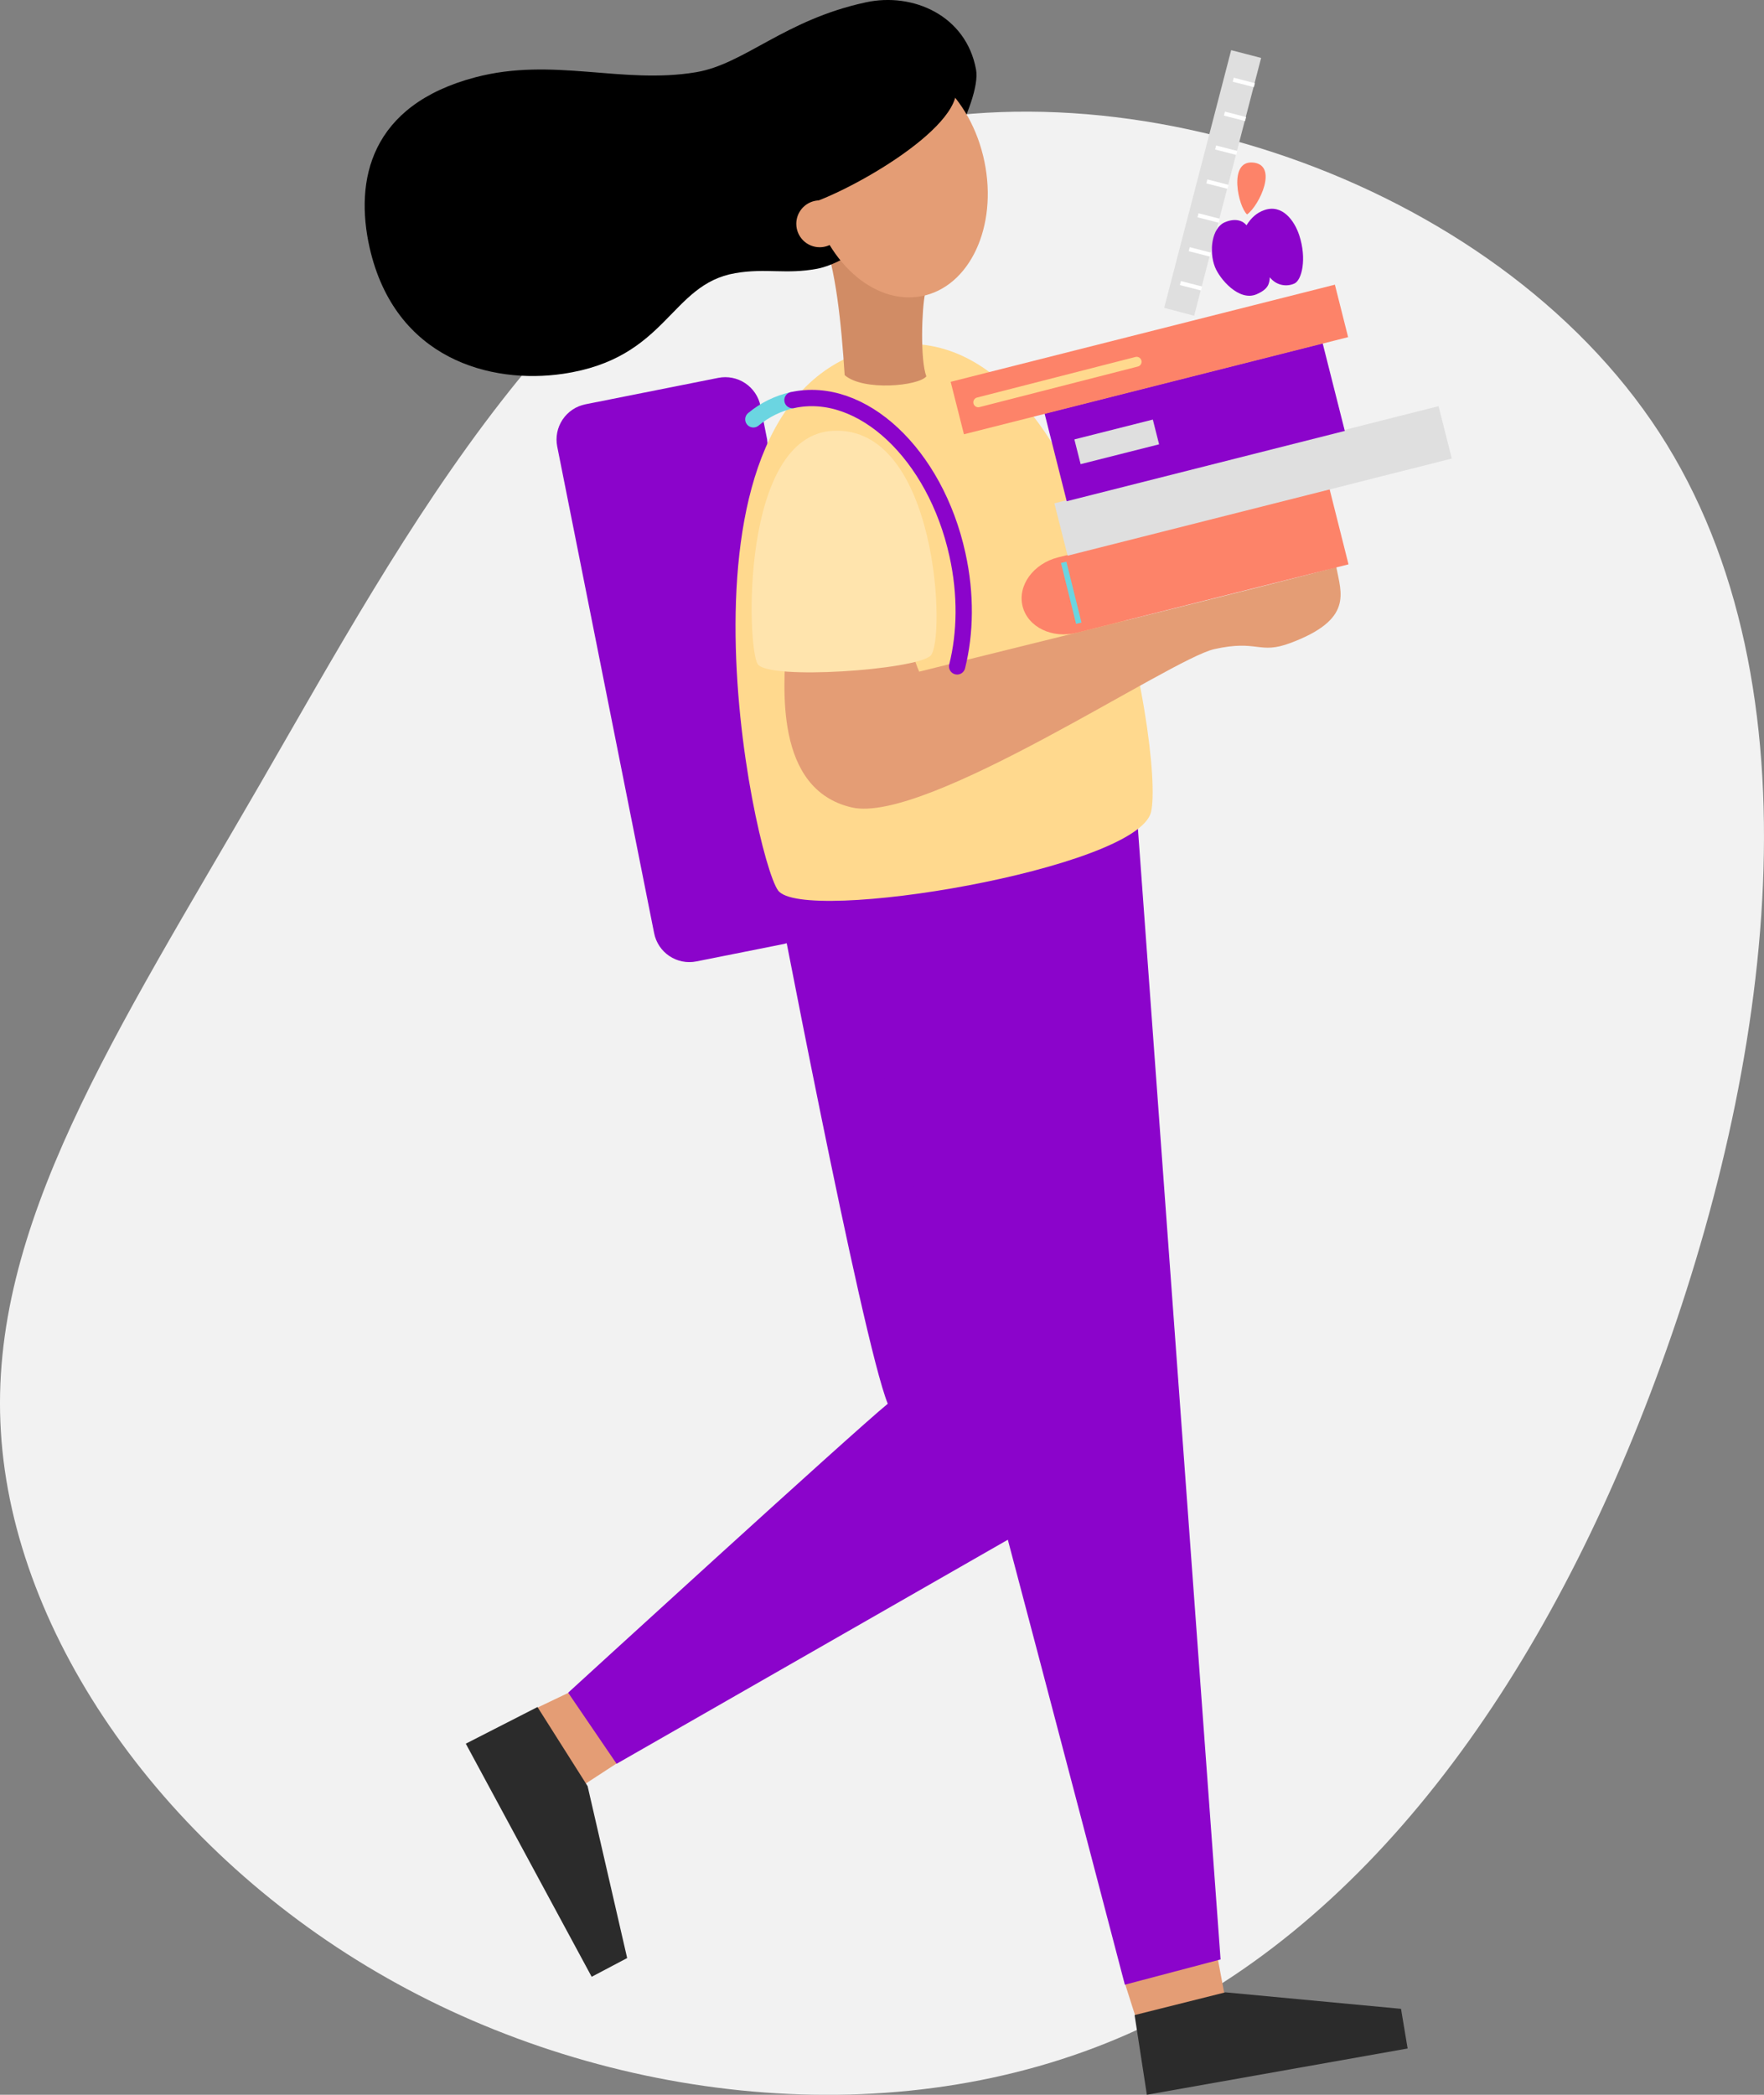<svg width="433" height="514" viewBox="0 0 433 514" fill="none" xmlns="http://www.w3.org/2000/svg">
<rect x="0" y="0" width="433" height="514" fill="#808080" stroke="none"/>
<g clip-path="url(#clip0)">
<path d="M407.257 106.083C447.864 168.506 434.898 262.077 406.413 338.444C378.048 414.708 334.288 473.713 276.951 499.055C219.739 524.392 149.068 516.028 95.008 485.36C40.824 454.681 3.244 401.731 0.216 351.291C-2.936 301.007 28.582 253.35 63.977 192.139C99.371 130.928 138.887 56.14 205.68 34.323C272.588 12.506 366.65 43.796 407.257 106.083Z" fill="#F2F2F2"/>
<path fill-rule="evenodd" clip-rule="evenodd" d="M188.302 107.829L186.68 99.638C186.222 97.348 184.873 95.333 182.931 94.035C180.989 92.738 178.611 92.264 176.32 92.717L143.699 99.206C141.408 99.664 139.393 101.012 138.096 102.954C136.798 104.896 136.324 107.274 136.778 109.565L160.569 228.987C160.795 230.122 161.241 231.201 161.884 232.163C162.527 233.125 163.353 233.951 164.315 234.593C165.277 235.236 166.356 235.683 167.491 235.909C168.626 236.134 169.794 236.134 170.929 235.908L192.428 231.625C195.277 230.896 199.024 229.793 199.024 229.793L188.302 107.829Z" fill="#8B04CB"/>
<path fill-rule="evenodd" clip-rule="evenodd" d="M276.173 486.814L278.795 495.043L300.689 490.015L298.834 480.169L276.173 486.814Z" fill="#E49D75"/>
<path fill-rule="evenodd" clip-rule="evenodd" d="M139.892 415.2L131.863 419.033L142.709 438.336L152.139 432.194L139.892 415.2Z" fill="#E49D75"/>
<path fill-rule="evenodd" clip-rule="evenodd" d="M189.562 213.058C189.562 213.058 211.563 328.814 217.917 344.446C209.487 351.291 139.46 415.346 139.46 415.346L151.355 432.789L252.738 374.746L231.894 201.266L189.562 213.058Z" fill="#8B04CB"/>
<path fill-rule="evenodd" clip-rule="evenodd" d="M203.81 217.427C208.979 230.333 276.113 486.993 276.113 486.993L299.607 480.796L278.952 198.325C278.952 198.325 198.646 204.521 203.81 217.427Z" fill="#8B04CB"/>
<path fill-rule="evenodd" clip-rule="evenodd" d="M215.776 85.191C267.651 73.885 286.035 185.413 282.521 199.309C279.006 213.204 196.986 226.884 190.973 218.471C184.961 210.057 160.921 97.145 215.776 85.191Z" fill="#FFD98E"/>
<path fill-rule="evenodd" clip-rule="evenodd" d="M201.793 57.27C205.21 66.078 206.503 79.292 207.335 92.047C211.92 96.037 225.487 94.707 227.385 92.35C225.865 88.327 226.244 75.875 227.082 72.004C227.92 68.132 199.884 52.355 201.793 57.27Z" fill="#D18C65"/>
<path fill-rule="evenodd" clip-rule="evenodd" d="M285.765 75.54L302.208 12.306L309.561 14.215L293.118 77.475L285.765 75.54Z" fill="#DFDFDF"/>
<path d="M290.236 69.581L294.448 70.663" stroke="white" stroke-width="1.01" stroke-linecap="square" stroke-linejoin="round"/>
<path d="M292.399 61.265L296.612 62.347" stroke="white" stroke-width="1.01" stroke-linecap="square" stroke-linejoin="round"/>
<path d="M294.557 52.95L298.774 54.031" stroke="white" stroke-width="1.01" stroke-linecap="square" stroke-linejoin="round"/>
<path d="M296.72 44.634L300.937 45.715" stroke="white" stroke-width="1.01" stroke-linecap="square" stroke-linejoin="round"/>
<path d="M298.882 36.318L303.094 37.399" stroke="white" stroke-width="1.01" stroke-linecap="square" stroke-linejoin="round"/>
<path d="M301.045 28.002L305.258 29.084" stroke="white" stroke-width="1.01" stroke-linecap="square" stroke-linejoin="round"/>
<path d="M303.208 19.686L307.42 20.768" stroke="white" stroke-width="1.01" stroke-linecap="square" stroke-linejoin="round"/>
<path fill-rule="evenodd" clip-rule="evenodd" d="M310.329 51.56C314.72 50.014 317.705 54.074 318.905 57.686C320.83 63.493 319.554 68.792 317.705 69.581C316.677 70.038 315.525 70.135 314.436 69.855C313.346 69.575 312.383 68.936 311.703 68.04C311.573 69.624 311.346 70.944 308.458 72.198C304.133 74.074 299.353 68.413 298.223 65.494C296.72 61.655 297.428 55.923 300.656 54.539C303.316 53.398 305.133 54.22 305.971 55.269C307.155 53.404 308.486 52.209 310.329 51.56Z" fill="#8B04CB"/>
<path fill-rule="evenodd" clip-rule="evenodd" d="M307.534 39.881C313.887 40.422 309.113 50.473 306.117 52.614C303.998 50.825 301.386 39.357 307.534 39.881Z" fill="#FD8369"/>
<path fill-rule="evenodd" clip-rule="evenodd" d="M192.909 158.519C192.455 168.073 189.908 193.691 209.081 198.124C227.32 202.347 287.268 161.709 298.034 159.287C308.799 156.865 308.977 160.693 316.791 157.762C332.196 151.977 329.227 145.629 328.01 139.114C321.49 141.233 228.763 163.985 225.633 164.807C224.297 161.841 223.574 158.635 223.508 155.383C223.508 155.383 193.363 148.965 192.909 158.519Z" fill="#E49D75"/>
<path fill-rule="evenodd" clip-rule="evenodd" d="M204.507 105.705C230.331 104.45 232.191 157.438 228.395 160.914C224.6 164.391 188.707 166.927 186.004 162.974C183.3 159.022 181.727 106.813 204.507 105.705Z" fill="#FFE4AD"/>
<path fill-rule="evenodd" clip-rule="evenodd" d="M259.746 136.756C253.636 138.292 249.727 143.677 251.014 148.781C252.3 153.885 258.292 156.8 264.407 155.237L331.012 138.476L326.361 119.995L259.746 136.756Z" fill="#FD8369"/>
<path fill-rule="evenodd" clip-rule="evenodd" d="M258.816 123.499L353.116 99.66L356.36 112.517L262.06 136.351L258.816 123.499Z" fill="#DFDFDF"/>
<path fill-rule="evenodd" clip-rule="evenodd" d="M256.41 101.476L324.663 84.223L330.103 105.737L261.844 122.99L256.41 101.476Z" fill="#8B04CB"/>
<path fill-rule="evenodd" clip-rule="evenodd" d="M233.354 93.691L327.67 69.852L330.914 82.725L236.614 106.559L233.354 93.691Z" fill="#FD8369"/>
<path d="M261.26 138.638L264.639 152.263" stroke="#6BD5E1" stroke-width="1.36" stroke-linecap="square" stroke-linejoin="round"/>
<path fill-rule="evenodd" clip-rule="evenodd" d="M263.72 107.819L282.98 102.952L284.516 109.024L265.256 113.891L263.72 107.819Z" fill="#DFDFDF"/>
<path d="M240.129 98.719L279.006 88.765" stroke="#FFD98E" stroke-width="2.42" stroke-linecap="round" stroke-linejoin="round"/>
<path fill-rule="evenodd" clip-rule="evenodd" d="M114.338 427.852L145.235 485.052L153.945 480.456L144.24 438.282L131.933 418.86L114.338 427.852Z" fill="#2B2B2B"/>
<path fill-rule="evenodd" clip-rule="evenodd" d="M281.515 514L345.524 502.646L343.902 492.913L300.796 488.863L278.503 494.449L281.515 514Z" fill="#2B2B2B"/>
<path fill-rule="evenodd" clip-rule="evenodd" d="M239.583 17.064C237.144 3.785 224.092 -1.925 212.558 0.568C192.503 4.893 182.819 15.707 170.843 17.724C152.675 20.762 135.756 13.939 116.685 18.967C90.839 25.78 86.995 44.234 90.731 60.79C96.955 88.175 120.513 94.312 138.178 91.728C163.916 87.943 164.354 69.797 180.494 67.024C188.037 65.731 192.931 67.386 200.603 65.942C208.276 64.499 220.728 54.55 224.394 50.76C228.06 46.97 241.032 24.947 239.583 17.064Z" fill="black"/>
<path fill-rule="evenodd" clip-rule="evenodd" d="M198.651 46.542C195.948 30.517 203.436 16.302 215.381 14.793C227.325 13.285 239.21 25.055 241.913 41.092C244.617 57.129 237.128 71.333 225.184 72.841C213.239 74.35 201.355 62.569 198.651 46.542Z" fill="#E49D75"/>
<path fill-rule="evenodd" clip-rule="evenodd" d="M234.668 21.087C236.641 31.598 206.043 48.527 196.418 50.652C186.793 52.777 183.127 32.928 183.127 32.928C183.127 32.928 215.684 -5.207 234.668 21.087Z" fill="black"/>
<path fill-rule="evenodd" clip-rule="evenodd" d="M195.461 54.923C195.46 53.786 195.796 52.674 196.427 51.728C197.059 50.782 197.956 50.044 199.007 49.609C200.057 49.173 201.213 49.059 202.329 49.28C203.444 49.502 204.469 50.05 205.273 50.854C206.077 51.658 206.625 52.682 206.846 53.798C207.068 54.913 206.954 56.069 206.518 57.12C206.082 58.17 205.345 59.068 204.399 59.699C203.453 60.33 202.341 60.666 201.203 60.665C199.68 60.665 198.22 60.06 197.143 58.983C196.066 57.907 195.461 56.446 195.461 54.923Z" fill="#E49D75"/>
<path d="M184.922 102.893C187.697 100.583 190.981 98.967 194.504 98.178" stroke="#6BD5E1" stroke-width="4" stroke-linecap="round" stroke-linejoin="round"/>
<path d="M194.525 98.178C211.471 94.458 229.601 111.425 235.014 136.08C237.177 145.851 236.987 155.361 234.943 163.515" stroke="#8B04CB" stroke-width="4" stroke-linecap="round" stroke-linejoin="round"/>
</g>
<defs>
<clipPath id="clip0">
<rect width="433" height="514" fill="white"/>
</clipPath>
</defs>
</svg>
